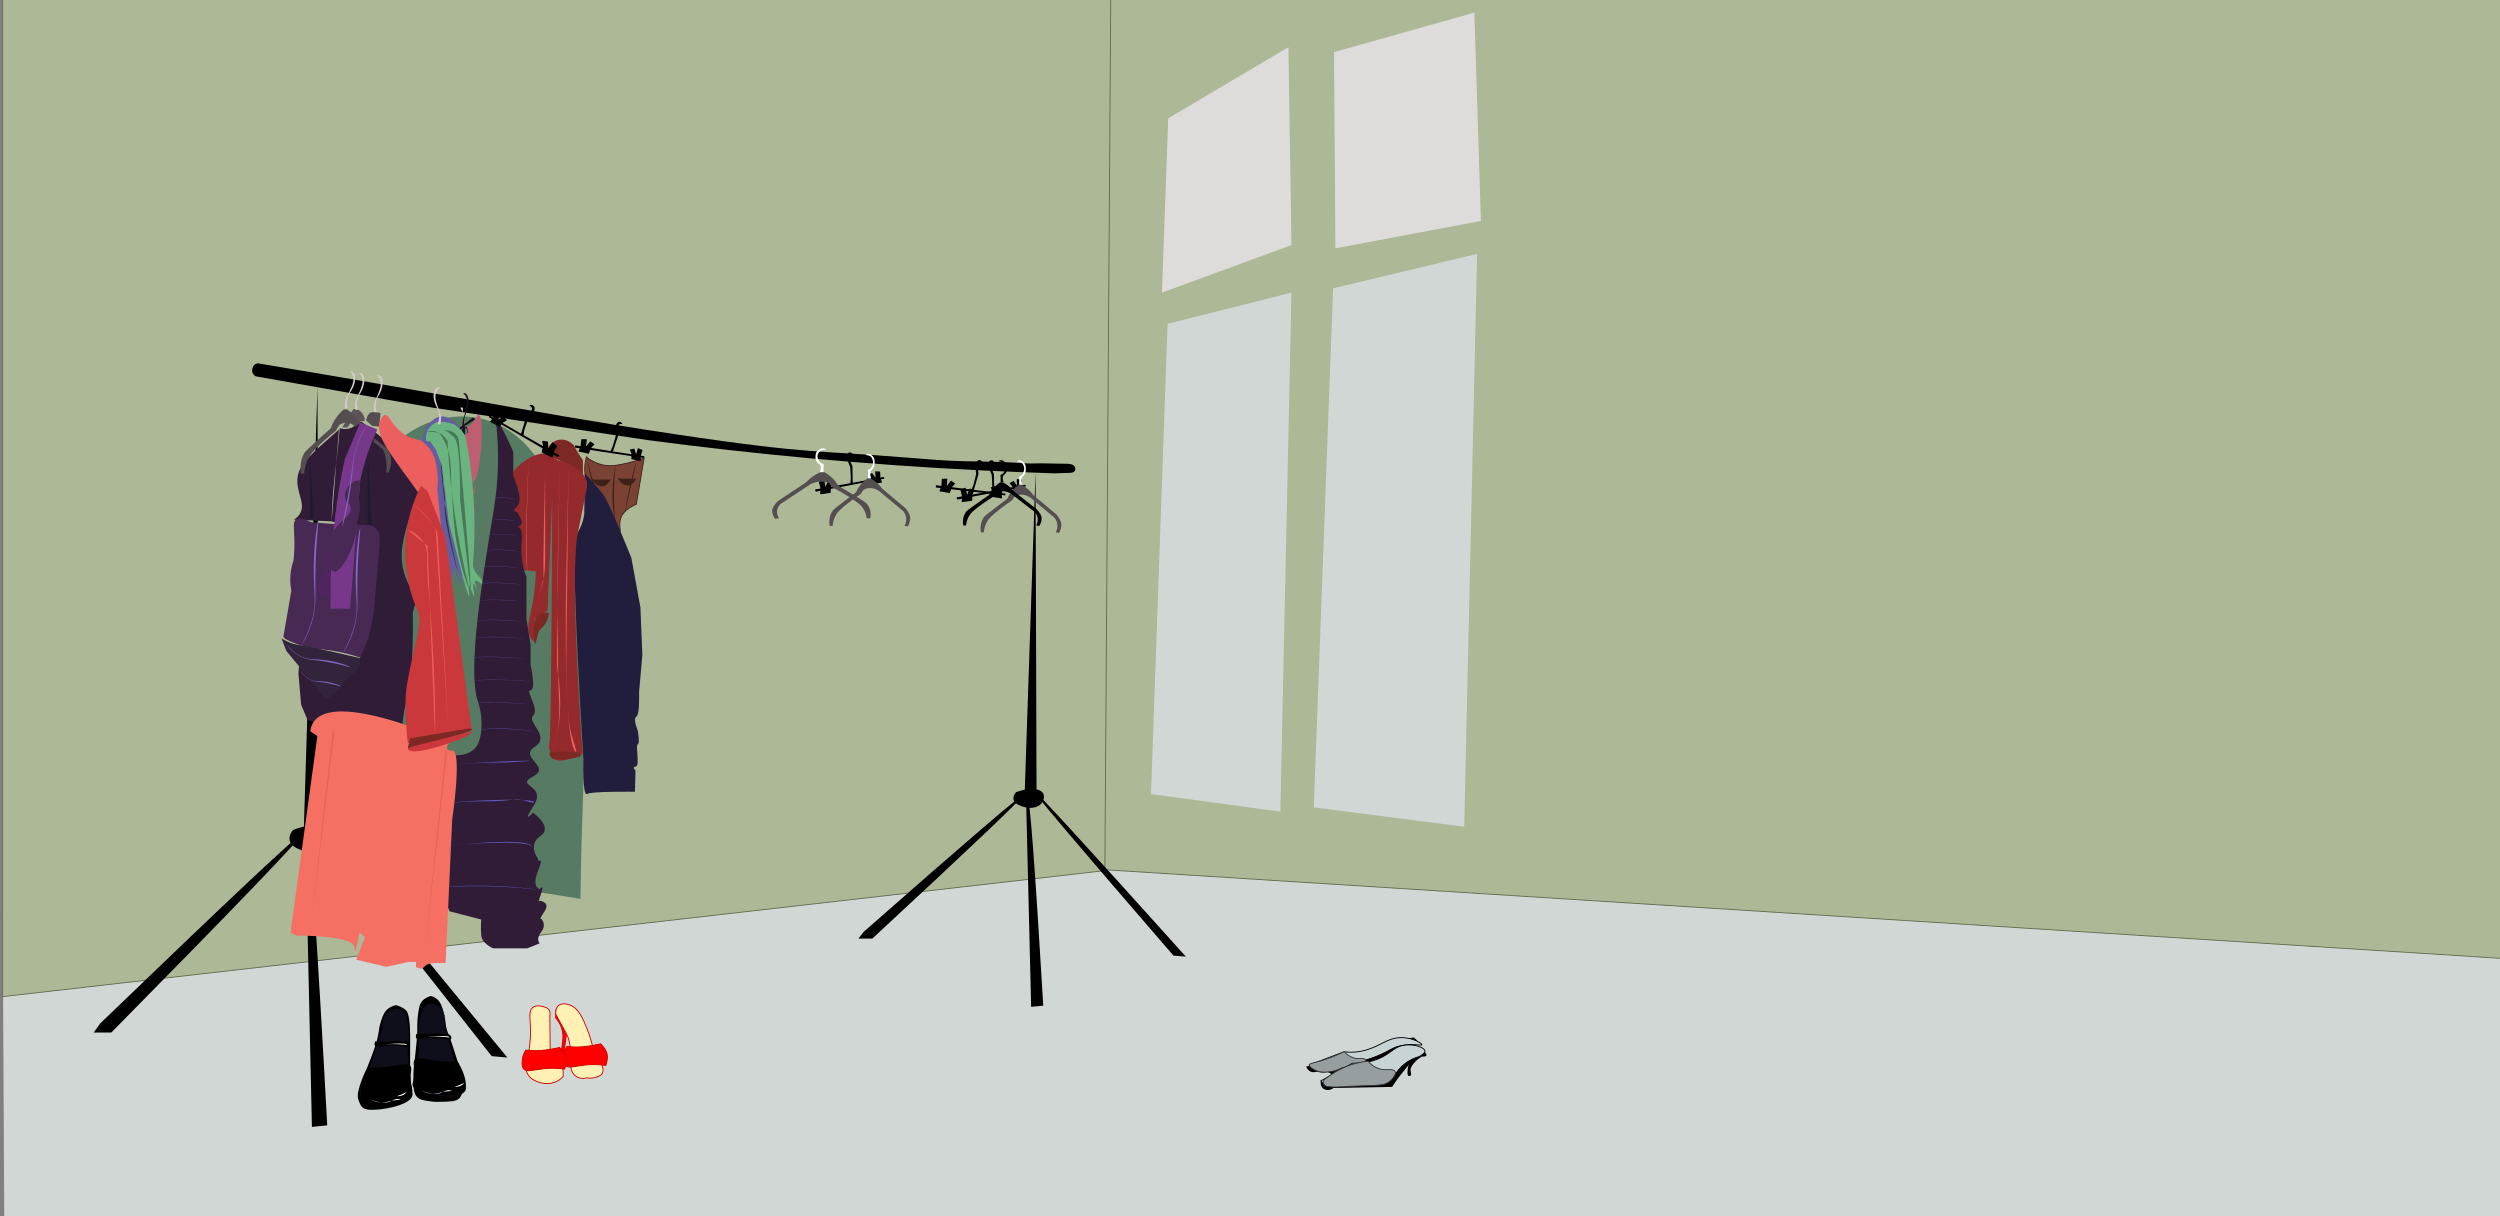 <?xml version="1.0" encoding="UTF-8"?>
<svg xmlns="http://www.w3.org/2000/svg" viewBox="0 0 2783.2 1353.99"><rect x="0" y="0" width="2783.2" height="1353.99" fill="#808080" stroke="none"/>
  <defs>
    <style>
      .cls-1 {
        fill: #77388c;
      }

      .cls-1, .cls-2, .cls-3, .cls-4, .cls-5, .cls-6, .cls-7, .cls-8, .cls-9, .cls-10, .cls-11, .cls-12, .cls-13, .cls-14, .cls-15, .cls-16, .cls-17, .cls-18, .cls-19, .cls-20, .cls-21, .cls-22, .cls-23, .cls-24, .cls-25, .cls-26, .cls-27, .cls-28, .cls-29, .cls-30, .cls-31, .cls-32 {
        stroke-width: 0px;
      }

      .cls-2 {
        fill: #952a2d;
      }

      .cls-3 {
        fill: #6158b7;
      }

      .cls-4 {
        fill: #be5e71;
      }

      .cls-5 {
        fill: #3d2119;
      }

      .cls-33 {
        fill: #7a4233;
        stroke: #3d211a;
      }

      .cls-33, .cls-34, .cls-35, .cls-36, .cls-37, .cls-38 {
        stroke-miterlimit: 10;
      }

      .cls-6 {
        fill: #8666c7;
      }

      .cls-7 {
        fill: #312f50;
      }

      .cls-8 {
        fill: #6ab480;
      }

      .cls-9 {
        fill: #577a62;
      }

      .cls-10 {
        fill: #5d5359;
      }

      .cls-34 {
        fill: red;
      }

      .cls-34, .cls-36 {
        stroke: #d00000;
      }

      .cls-11 {
        fill: #482953;
      }

      .cls-12 {
        fill: #ed5f5c;
      }

      .cls-14 {
        fill: #201d3d;
      }

      .cls-15 {
        fill: #0f0f1c;
      }

      .cls-16 {
        fill: #4f255d;
      }

      .cls-17 {
        fill: #5a514c;
      }

      .cls-35 {
        fill: #acb896;
        stroke: #616b4d;
      }

      .cls-18 {
        fill: #554e50;
      }

      .cls-19 {
        fill: #18121e;
      }

      .cls-20 {
        fill: #211932;
      }

      .cls-21 {
        fill: #477856;
      }

      .cls-22 {
        fill: #fff;
      }

      .cls-23 {
        fill: #dedcdb;
      }

      .cls-24 {
        fill: #625ea0;
      }

      .cls-25 {
        fill: #32253b;
      }

      .cls-36 {
        fill: #fff1b4;
      }

      .cls-37 {
        fill: #969ea1;
        stroke: #333;
      }

      .cls-26 {
        fill: #7d2823;
      }

      .cls-27 {
        fill: #301c37;
      }

      .cls-28 {
        fill: #ca383c;
      }

      .cls-38 {
        fill: #c8d3d6;
        stroke: #000;
      }

      .cls-29 {
        fill: #171016;
      }

      .cls-30 {
        fill: #d5c9c9;
      }

      .cls-31 {
        fill: #d1d7d5;
      }

      .cls-32 {
        fill: #f57063;
      }
    </style>
  </defs>
  <g id="fænster">
    <path class="cls-17" d="m1275.86,325.66c67.73-15.59,135.46-31.18,203.19-46.77-7.12,248.1-14.24,496.2-21.36,744.3l-208.59-55.02c8.92-214.17,17.84-428.34,26.76-642.51Z"/>
    <path class="cls-17" d="m1275.36,70.21c-1.83,82.98-3.66,165.97-5.49,248.95,71.05-19.53,142.1-39.05,213.15-58.58l4.42-289.22-212.08,98.85Z"/>
    <path class="cls-31" d="m2.93,1010.85c.92,175.25,1.83,350.49,2.75,525.74l2779.33-2.97c6.31-183.98,12.62-367.95,18.93-551.93-370.84-20.82-741.67-41.65-1112.51-62.47-562.83,30.54-1125.67,61.08-1688.5,91.63Z"/>
    <path class="cls-35" d="m1147.24-188.99c552.23-80.29,1104.46-160.58,1656.7-240.87v1498.03c-530.6-33.68-1061.2-67.36-1591.81-101.04"/>
    <path class="cls-23" d="m1300.57,131.72c44.6-26.4,89.2-52.8,133.8-79.2,1.13,73.44,2.26,146.89,3.38,220.33l-144.2,52.91,7.01-194.03Z"/>
    <path class="cls-31" d="m1299.86,360.53l137.9-34.78c-4.13,192.61-8.25,385.23-12.38,577.84-48-6.51-96-13.02-144-19.53,6.16-174.51,12.32-349.02,18.48-523.54Z"/>
    <path class="cls-35" d="m2.93-246.53c411.65,16.86,823.3,33.73,1234.95,50.59-2.62,388.39-5.24,776.79-7.86,1165.18L2.93,1109.53V-246.53Z"/>
    <path class="cls-31" d="m1484.11,321.01l160.34-38.39c-4.8,212.59-9.6,425.18-14.39,637.77l-167.44-21.55c7.16-192.61,14.33-385.22,21.49-577.83Z"/>
    <path class="cls-23" d="m1485.16,58.01c52.07-14.64,104.14-29.29,156.2-43.93,2.44,77.29,4.88,154.58,7.32,231.86-54,10.17-108,20.34-162,30.51-.51-72.81-1.02-145.63-1.52-218.44Z"/>
  </g>
  <g id="bakgrundstØj">
    <path class="cls-9" d="m416.11,523.81c25.58-44.92,74.71-67.91,119.32-57.8,47.16,10.69,68.53,53.7,71.39,59.69,16.94,32.57,38.64,83.38,46.68,148.27,4.87,39.33,2.63,67,0,114.41-2.73,49.16-6,121.43-7.32,212.34-13.12-2.14-26.24-4.27-39.36-6.41-57.21-6.1-114.41-12.2-171.62-18.31l-19.09-452.2Z"/>
  </g>
  <g id="bild">
    <path class="cls-24" d="m490.28,508.72c-3.39-10.53-2.91-13.35-1.78-13.91,1.98-.98,6.58,4.69,10.35,3.15,1.33-.54,1.03-1.36,2.88-2.23,2.23-1.05,3.34-.18,6.64-1.1.78-.22,1.71-.62,3.56-1.43,2.34-1.02,3.52-1.54,4.4-2.35.35-.32,1.52-1.46,2.18-3.31.11-.31.56-1.63.44-3.12-.2-2.69-2.12-4.66-3.3-5.76-10.75-10.09-16.87-15.85-24.55-15.02-10.62,1.14-17.72,14.16-18.49,13.59-.32-.23,1.01-2.32,2.48-4.42-2.15,6.57-4.3,13.14-6.45,19.7-1.28,2.76-2.56,5.52-3.84,8.27,6.88,12.34,13.77,24.68,20.65,37.02.25,9.26.98,19.64,2.49,30.9,2.77,20.68,8.05,29.28,11.16,49.59,1.84,12.05,2.23,22.45,2.16,30.34l5.17-17.61c1.08,4.38,2.03,9.14,2.77,14.26.34,2.4.62,4.73.83,6.99l.48-19.98,2.81,19.71,1.32-21.64,10.78,12.29-15.81-40.5-19.33-93.45Z"/>
    <path class="cls-7" d="m475.18,482.04c0-.31,4.36-1.12,8.3,1.44,3.06,1.99,5.04,5.47,6.32,8.53.55,21.95,2.43,52.51,8.36,88.67,5.4,32.9,11.43,53.83,11.02,53.93-.66.16-14.76-54.52-14.23-70.4.06-1.9,1.68-11.18-1.68-24.61,0,0,0,0,0,0-.97-21.47-.16-32.37-4.94-45.64-1.75-4.85-3.67-8.43-4.86-10.48-6.64-.86-8.3-1.25-8.3-1.44Z"/>
    <path class="cls-29" d="m516.51,474.7c4.24-2.63,8.47-5.25,12.71-7.88-.95-.68-1.9-1.36-2.85-2.03-6.1,4.81-12.2,9.63-18.31,14.44.61.81,1.22,1.63,1.83,2.44"/>
    <path class="cls-19" d="m514.07,478.62v8.14l3.51-2.64v-7.93l2.69,1.63c.2,1.95.41,3.9.61,5.86.91.48,1.38.38,1.63.25,1.01-.53.98-3.03,0-6.31-.51-.47-1.03-.95-1.54-1.42l-4.46-1.47"/>
    <path class="cls-4" d="m510.1,495.8l.84-8.54,10.51-5.54c-.52-2.18-1.03-4.37-1.55-6.55,1.92-1.15,3.84-2.31,5.76-3.46,2.17-3.22,4.34-6.44,6.51-9.67.1-.04.28-.11.51-.1,1.44.06,2.41,3.05,2.75,4.07,2.67,8.21-.32,58.72-6.1,66.71-.21.29-2.62,3.56-1.63,5.05.27.41.67.61.61.7-.13.23-2.95-.45-3.72-2.44-.26-.67-.21-1.31-.15-1.69l-2.99,1.72c-1.99,1.46-3.97,2.92-5.96,4.38-.54,1.63-1.08,3.25-1.63,4.88.28,6.13.55,12.27.83,18.4.27,2.14.53,4.28.8,6.41.89-.67,1.77-1.35,2.66-2.02,1.9-4.8,3.79-9.61,5.69-14.41,1.42-1.76,2.84-3.52,4.26-5.29l.41-3.81,1.63-6.85c-5.15,13.05-10.31,26.11-15.46,39.16"/>
    <path class="cls-26" d="m617.44,509.76c-1.06-.46-2.99-1.49-4.52-3.58-2.86-3.89-2.08-8.32-1.92-9.15,1.12-1.62,4.18-5.55,9.55-7.06,7-1.98,14.01,1.25,17.69,5.23,1.64,1.77.89,1.83,5.19,8.85,4.28,7,4.72,6.45,5.49,8.85,0,0,.02,14.08.02,14.08h0c-.21.5-.58,1.14-1.24,1.48-2.74,1.41-7.78-3.52-10.68-6.1-4.08-3.63-10.29-8.29-19.58-12.59"/>
    <path class="cls-13" d="m408.58,1188.98s-13.02,25.83-9.76,34.78c3.25,8.95,4.07,13.63,24.81,11.19,20.75-2.44,37.02-9.36,35.59-17.69-1.42-8.34-2.63-20.14-2.63-20.14v-35.38c.19-6.78.03-12.44-.18-16.55-.75-14.62-2.55-19.11-5.32-21.28-2.34-1.84-5.49-3.25-5.49-3.25-1.85-.83-3.48-1.33-4.68-1.63-2.18.4-5.44,1.31-8.54,3.66-3.92,2.97-6.01,7.04-8.14,13.73-3.06,9.61-1.73,10.55-4.27,20.44-3.09,12.03-8.81,25.26-11.05,31.22,0,0-.34.91-.34.91h0Z"/>
    <path class="cls-15" d="m454.95,1156.84c.18-3.88.1-7.04,0-9.15-.66-14.07-3.97-18.93-4.85-20.15-1.93-2.68-3.48-3.49-3.86-3.69-5.13-2.57-11.17.96-12.03,1.47-5.64,3.3-7.34,9.09-7.73,10.58-.27,3.25-.54,6.51-.81,9.76-.96,2.85-3.77,11.19-4.73,14.04-4.26,12.68-8.52,25.35-12.76,38.03-7.39,7.26-10.88,20.82-3.66,25.02,8.75,5.08,30.1,1.22,30.1,1.22,0,0,11.84.12,17.46-8.04,2.37-3.44,2.71-7,2.88-9.45.94-13.09-.09-26.58-1.22-36.41"/>
    <path class="cls-13" d="m417.63,1159.39c9.15.99,15.69.5,20.14-.2,1.25-.2,5.11-.06,12.81.2,1.26.04,3.45.15,4.84,1.72.92,1.04,1.6,2.85.86,3.98-.8,1.22-3.21,1.61-5.49.2-5.76-1.07-10.42-1.26-13.63-1.22-7.48.08-10.37.41-10.37.41-5.16.58-7.87,1.46-9.15,0-1.07-1.21-.59-3.39,0-5.08Z"/>
    <path class="cls-22" d="m420.89,1163.46s27.66-3.27,31.53-.82-6.71-2.23-31.53.82Z"/>
    <path class="cls-13" d="m410.41,1188.37c5.49.13,13.7.04,23.59-1.21,13.54-1.7,19.5-4.22,22.59-.82,3.3,3.63-1.37,8.86,1.33,22.06.8,3.91,1.54,5.07.9,7.03-1.85,5.65-11.75,7.54-20.53,8.21-4.24.94-31.27,6.7-36.11-2.77-.55-1.08-.67-2.08-.73-3.36-.45-10.93,4.79-22.01,8.96-29.13Z"/>
    <path class="cls-22" d="m414.29,1225.09c7.55,2.8,12.79,2.55,16.26,1.72,1.73-.41,4.98-1.44,9.98-2.09,2.37-.31,4.34-.43,5.66-.48-.05-.03-.13-.07-.23-.13-4.04-2.07-9.41,1.1-10.94,1.88-3.44,1.76-9.46,2.7-20.73-1.14"/>
    <path class="cls-22" d="m452.47,1215.75c-8,4.47-14.3,5.08-8,4.47s8-4.47,8-4.47Z"/>
    <path class="cls-13" d="m509.67,1182.27s7.86,21.91,5.86,31.27c-1.42,6.61-3.96,8.98-4.62,9.56-3.45,3.03-8.66,3.23-18.94,3.51-4.59.12-7.8.2-12.2-.41-7.57-1.04-11.83-1.62-15.05-4.47-4.59-4.08-4.39-10.84-4.47-24.2-.04-7.18.75-11.56,1.83-21.15.74-6.61,1.61-15.01,2.44-24.81-.06-2.29-.11-5.59,0-9.56.12-4.39.21-7.94.81-12.41,1.01-7.49,1.71-12.18,5.38-15.91,1.68-1.7,3.47-2.69,4.71-3.25,1.59-.83,2.99-1.33,4.01-1.63,1.87.4,4.66,1.31,7.32,3.66,3.36,2.97,5.15,7.04,6.97,13.73.76,2.79,1.21,4.84,1.51,6.6.68,3.97.78,5.97,1.11,8.33.71,5.05,2.22,8.52,3.56,11.87,3.81,9.56,6.5,19.53,9.76,29.29Z"/>
    <path class="cls-15" d="m466.1,1150.26c.05-2.12.13-5.18.55-9.14,0,0,1.09-13.76,5.89-19.84,2.02-2.56,3.56-3.28,3.95-3.45,5.1-2.27,10.71,1.61,11.51,2.17,5.23,3.62,6.53,9.5,6.81,11.01.07,3.26.13,6.53.2,9.79.75,2.9,2.96,11.39,3.71,14.29,3.35,12.9,6.68,25.8,10.01,38.7,6.68,7.67,9.23,21.41,2.02,25.18-8.74,4.57-29.08-.53-29.08-.53,0,0-11.41-.57-16.34-9.05-1.09-1.88-1.85-4.09-2.21-9.6-1.11-16.79,4.2-21.38,3.37-36.27-.14-2.46-.53-6.78-.38-13.27Z"/>
    <path class="cls-13" d="m509.51,1181.8c-5.67.13-14.15.04-24.37-1.21-13.99-1.7-20.15-4.22-23.34-.82-3.41,3.63,1.42,8.86-1.37,22.06-.83,3.91-1.59,5.07-.93,7.03,1.91,5.65,12.14,7.54,21.21,8.21,4.38.94,32.31,6.7,37.31-2.77.57-1.08.7-2.08.75-3.36.47-10.93-4.95-22.01-9.26-29.13Z"/>
    <path class="cls-22" d="m471.08,1215.37c7.55,2.8,12.79,2.55,16.26,1.72,1.73-.41,4.98-1.44,9.98-2.09,2.37-.31,4.34-.43,5.66-.48-.05-.03-.13-.07-.23-.13-4.04-2.07-9.41,1.1-10.94,1.88-3.44,1.76-9.46,2.7-20.73-1.14"/>
    <path class="cls-22" d="m516.68,1205.44c-8,4.47-14.3,5.08-8,4.47s8-4.47,8-4.47Z"/>
    <path class="cls-13" d="m463.59,1150.95c9.15.99,15.69.5,20.14-.2,1.25-.2,5.11-.06,12.81.2,1.26.04,3.45.15,4.84,1.72.92,1.04,1.6,2.85.86,3.98-.8,1.22-3.21,1.61-5.49.2-5.76-1.07-10.42-1.26-13.63-1.22-7.48.08-10.37.41-10.37.41-5.16.58-7.87,1.46-9.15,0-1.07-1.21-.59-3.39,0-5.08Z"/>
    <path class="cls-13" d="m1454.03,1187.43c.77,1.73,2.22,4.22,4.88,5.49,4.36,2.08,8.15-.95,14.03-.61,2.9.17,7.15,1.2,12.2,5.54h49.95s14.64-9.42,14.64-14.17,12.71-21.37,24.05-20.68c11.34.68,0-8.27,0-8.27-39.92,10.9-79.85,21.8-119.77,32.7Z"/>
    <path class="cls-22" d="m468.16,1155.06s27.66-3.27,31.53-.82-6.71-2.23-31.53.82Z"/>
    <path class="cls-38" d="m1457.69,1185.6c12.81-4.88,25.63-9.76,38.44-14.64,8.78,1.04,15.49.13,19.73-.77,21.35-4.52,27.71-15.33,44.95-15.04,12.55.21,22.54,6.52,22.21,8-.33,1.49-10.99-2.17-25.19,1.37-8,1.99-9.86,4.6-20.81,9.49-5.81,2.59-14.41,5.93-25.64,8.5-5.74,2.4-19.72,7.98-32.94,10.42-3.39.62-7.6,1.2-12.2-.61-4.35-1.71-7.1-4.78-8.54-6.71Z"/>
    <path class="cls-13" d="m1470.51,1203.29c-.08.35-1.09,4.92,1.83,7.93,2.83,2.92,8.18,3.2,12.2,0,21.76-.41,43.53-.81,65.29-1.22,3.47-5.49,6.7-9.84,9.15-12.95,9.82-12.44,15.95-20.21,24.05-20.68,1.73-.1,4.29.08,4.9-1.21,1.1-2.32-4.9-7.06-4.9-7.06-37.51,11.73-75.02,23.46-112.53,35.19Z"/>
    <path class="cls-37" d="m1496.62,1170.71s6.1,8.46,16.72,7.61c10.62-.85,6.04,5.65,6.04,5.65-.42.71-1,1.61-1.78,2.54,0,0-1.36,1.63-2.96,2.8-2.92,2.15-9.1-.82-14.85-1.28-7.52-.61-7.47,3.63-19.77,5.2-7.58.97-11.61-.13-13.79-.93-3.95-1.45-9-4.55-8.54-6.71.2-.95,1.42-1.51,2.44-1.83,6.66-1.55,14.07-3.7,21.97-6.71,5.29-2.02,10.13-4.18,14.52-6.34Z"/>
    <path class="cls-38" d="m1579.73,1176.37c3.23-1.67,6.81-4.01,6.56-6.35-.45-4.13-12.34-8.02-23.03-6.4-10.3,1.57-13.53,7.34-23.8,12.81-6.85,3.65-17.6,7.58-33.65,7.19-11.77,6.55-23.53,13.11-35.3,19.66,1.78,2.15,3.55,4.3,5.33,6.45,11.14-.45,20.87-1.02,28.84-1.57,17.78-1.21,14.17-1.43,19.51-1.52,13.08-.22,17.26,1.36,21.98-2.15,4.39-3.25,8.5-10.32,8.54-10.37,1.91-2.77,4.85-6.37,9.15-9.76,6.04-4.76,12.05-6.95,15.86-8Z"/>
    <path class="cls-37" d="m1522.98,1181.33s7.85,10.54,21.51,9.48c13.67-1.06,7.77,7.04,7.77,7.04-1.08,1.78-2.99,4.44-6.1,6.66-5.37,3.83-10.62,3.7-28.07,4.27-9.09.3-13.64.45-16.47.61-10.47.59-15.37,1.27-23.19.35-.07,0-.23-.02-.44-.05-.18-.03-3.37-.6-4.44-3.35-.63-1.62-.19-3.12,0-3.66,4.65-3.98,11.05-8.64,19.3-12.66,11.82-5.76,22.67-7.87,30.13-8.69Z"/>
    <path class="cls-13" d="m1567.81,1186.61c.63-1.43,2.26-4.61,5.82-7.12,3.91-2.76,7.86-3.08,9.41-3.12-3.68,1.84-6.07,4.1-7.43,5.6-2.68,2.95-5.49,6.04-5.27,9.91.13,2.3,1.29,4.14.24,5.31-.58.65-1.72.95-2.44.61-.93-.44-2.03-2.35-.33-11.19Z"/>
  </g>
  <g id="lillekjol">
    <path class="cls-33" d="m652.88,508.91c9.86,7.46,18.67,9.07,23.49,9.47,5.56.46,9.93-.37,17.39-1.83,9.59-1.88,17.48-4.43,23.29-6.61l-8.64,51.46c-7.36,3.08-14.78,7.86-17.39,15.56-2.48,7.34.47,14.18-.92,14.64-1.84.61-5.79-11.89-14.64-25.63-11.11-17.24-18.58-18.77-22.58-31.12-3.11-9.59-1.91-18.87,0-25.94Z"/>
    <path class="cls-5" d="m687.77,531.6c2.34,6.27,7.79,9.74,12.75,8.64,5.12-1.13,7.5-6.65,7.78-7.32h-17.8l-2.73-1.32Z"/>
    <path class="cls-5" d="m658.98,532.6c2.34,6.29,7.79,9.77,12.75,8.66,5.12-1.14,7.5-6.67,7.78-7.34h-17.8l-2.73-1.32Z"/>
    <path class="cls-5" d="m708.22,514.54c.28.07-2.08,11.45-13.04,58.62.98-6.44,2.29-14.12,4.07-22.74,3.81-18.54,8.62-35.96,8.97-35.87Z"/>
    <path class="cls-5" d="m654.43,510.51s.74,30.81,15.64,42.64-8.27,8.44-15.64-42.64Z"/>
    <path class="cls-5" d="m685.39,518.12c-1.76,8.25-3.23,18.33-3.47,29.86-.3,14.43,1.42,26.82,3.47,36.44-1.16-10.4-1.91-22.07-1.84-34.81.06-11.44.78-21.98,1.84-31.49Z"/>
  </g>
  <g id="skor_1" data-name="skor 1">
    <path class="cls-34" d="m618.66,1133.12c5.63,6.85,7.27,12.82,7.78,16.68.11.84.17,1.55.2,2.03,0,0,.4,5.19-1.42,16.77h0c-.05,1.43.99,2.35,1.73,2.28.68-.07,1.44-1.02,1.32-2.28.72-5.25,1.44-10.5,2.16-15.75-3.87-9.12-7.75-18.24-11.62-27.37l-.15,7.64Z"/>
    <path class="cls-36" d="m607.81,1121.62c-4.64-1.64-11.01-3.11-14.73,0-4.31,3.6-3.19,11.12-2.71,18.31.62,9.15.42,22.2-3.39,38.75-.48,1.22-3.94,10.57,1.22,18.31,2.95,4.42,7.23,6.1,10.37,7.32,3.53,1.38,12.3,3.97,21.05-.31,3.51-1.71,5.89-3.98,7.29-5.53.22-3.19.18-7.51-.88-12.47-1.33-6.27-3.75-11.05-5.63-14.14l-7.89-2.8c-.12-12.76-.24-25.52-.37-38.28.17-.52.84-2.85-.35-5.39-1.21-2.59-3.49-3.56-3.99-3.76Z"/>
    <path class="cls-36" d="m618.71,1128.85s-.74-6.28,3.19-9.45c4.29-3.46,10.74-1.19,12.37-.61,10.04,3.62,14.59,14.92,19.58,27.29,2.92,7.25,4.76,13.82,5.95,19.18,3.34,6.77,6.67,13.54,10.01,20.3.31.54,2.88,5.17.77,9.19-1.51,2.88-4.58,3.8-7.53,4.68-4.14,1.23-7.78.9-9.96.51-.76.24-6.03,1.85-11.19-1.33-4.83-2.97-5.93-7.91-6.1-8.75-.2-4.88-.41-9.76-.61-14.64.28-12.85-2.44-20.63-5.08-25.42-1.03-1.86-3.95-6.73-8.14-14.64-1.4-2.65-2.52-4.85-3.25-6.31Z"/>
    <path class="cls-34" d="m631.23,1164.92c7.32.93,13.3.76,17.55.4,9.1-.77,19.93-3.25,19.93-3.25,0,0,6.21,5.58,7.32,12.2.92,5.48-1.63,11.8-1.63,11.8-9.53-1.26-17.28-.96-22.78-.41-11.95,1.21-19.13,4.26-22.7.38-2.46-2.67-1.97-7.29-1.63-10.53.53-5.05,2.66-8.72,3.93-10.59Z"/>
    <path class="cls-34" d="m585.43,1169c7.32.93,13.3.76,17.55.4,9.1-.77,19.93-3.25,19.93-3.25h0s6.21,5.58,7.32,12.2c.92,5.48-1.63,11.8-1.63,11.8h0c-9.53-1.26-17.28-.96-22.78-.41-11.95,1.21-19.13,4.26-22.7.38-2.46-2.67-1.97-7.29-1.63-10.53.53-5.05,2.66-8.72,3.93-10.59Z"/>
  </g>
  <g id="lilakappa">
    <path class="cls-14" d="m651.05,526.97s.5.53,1.36,1.45c3.63,3.91,13.65,14.83,19.08,21.99,6.71,8.85,31.42,70.78,31.42,70.78l10.07,55.28,2.14,52.72-3.66,41.49s.92,24.71-3.05,27.15c-3.97,2.44,1.53,15.31,1.53,15.31,0,0,2.75,14.89,0,15.5s2.75,24.1-2.14,24.71-.31,4.27-.31,4.27l-.61,23.8s-48.2-.61-53.39,2.44-3.97-38.55-3.97-38.55c-11.22-185.57-11.38-244.22-7.63-250.06,0,0,6.66-10.34,8.09-20.16,0-.03.11-.8.28-1.84.08-.54.16-.99.21-1.33l.58-44.96Z"/>
  </g>
  <g id="Lag_16" data-name="Lag 16">
    <polygon class="cls-13" points="1152.86 524.71 1140.52 890.08 1153.96 883.73 1152.86 524.71"/>
    <path class="cls-13" d="m1131.29,881.86c15.11-5.64,27.25-4.05,30.21,1.67,1.8,3.46.07,8.06-1.69,10.42-4.53,6.08-15.54,7.6-26.54,1.83-4.2-2.2-4.75-4.94-4.88-5.49-1.02-4.18,2.41-7.91,2.9-8.42Z"/>
    <path class="cls-13" d="m961.53,1037.39c116.81-102.78,175.9-153.42,177.24-151.93,1.34,1.48-54.54,54.63-167.62,159.44h-15.54l5.92-7.5Z"/>
    <path class="cls-13" d="m1142.51,896.77c.25-7.09.66-10.65,1.21-10.67,2.6-.11,8.51,77.73,17.74,233.5-4.5.42-9.01.85-13.51,1.27-1.81-74.7-3.63-149.4-5.44-224.09Z"/>
    <path class="cls-13" d="m1149.72,879c1.22-1.07,58.04,60.92,170.47,185.98-4.6-.37-9.2-.73-13.81-1.1-105.63-122.2-157.86-183.83-156.66-184.89Z"/>
    <polygon class="cls-13" points="353.44 430.17 337.85 935.45 354.83 926.67 353.44 430.17"/>
    <path class="cls-13" d="m326.2,924.07c19.08-7.79,34.42-5.6,38.16,2.3,2.27,4.79.09,11.14-2.13,14.4-5.72,8.41-19.63,10.51-33.53,2.53-5.31-3.05-6-6.83-6.17-7.59-1.29-5.78,3.05-10.94,3.66-11.64Z"/>
    <path class="cls-13" d="m111.76,1139.16c147.55-142.13,222.18-212.17,223.88-210.11,1.69,2.05-68.89,75.55-211.73,220.48h-19.63l7.47-10.38Z"/>
    <path class="cls-13" d="m340.37,944.7c.32-9.8.83-14.72,1.53-14.76,3.28-.15,10.75,107.49,22.41,322.9-5.69.58-11.37,1.17-17.06,1.75-2.29-103.3-4.58-206.6-6.88-309.9Z"/>
    <path class="cls-13" d="m349.48,920.12c1.54-1.48,73.31,84.24,215.33,257.2-5.81-.51-11.63-1.01-17.44-1.52-133.42-168.99-199.39-254.22-197.89-255.68Z"/>
  </g>
  <g id="jacka">
    <path class="cls-2" d="m612.92,506.18c3.44,1.47,5.81,3.87,7.32,5.8,25.98,7.11,31.22,18.26,32.64,22.88,1.81,5.9.12,10.06-6.51,43.02-1,4.98-1.91,9.98-2.95,14.95-9.85,47.3,5.19,246.2,5.19,246.2h0s-21.97,11.59-31.12,6.41c-9.15-5.19-4.58-8.54-4.58-8.54,0,0-3.2-3.66-1.14-10.98,2.06-7.32,2.97-271.83,2.97-271.83l-5.06,125.43-14.16,9.72v25.32s-11.9-3.36-5.49-29.29c6.41-25.93,6.41-49.12,6.41-49.12-6.81-.71-13.63-1.42-20.44-2.14-17.76-52.92-18.39-99.47,2.14-116.24,4.17-3.4,21.27-17.38,34.78-11.59Z"/>
    <path class="cls-26" d="m611,682.21c-.25,2.96-1.02,7.26-3.57,11.59-3.38,5.73-6.12,5.15-7.93,10.07-1.4,3.81-2.65,12.06-3.66,12.81,0,0-.03.02-.05.02-.76.03-2.85-9.71-1.69-18.64.37-2.83,1.26-7.06,3.7-12.02,1.2-1.08,3.95-3.26,8.06-3.91,2.08-.33,3.87-.16,5.15.07Z"/>
    <path class="cls-26" d="m612.31,837.5c-.14.64-.38,2.2.31,3.97.92,2.35,2.85,3.41,3.36,3.66,12.24.66,19.87-.5,24.27-1.52,1.72-.4,7.17-1.67,7.15-3.27,0-.52-.58-.93-1.25-1.39-2.32-1.6-4.84-1.74-5.16-1.75-12.74-.53-19.11-.8-28.68.31Z"/>
    <path class="cls-12" d="m632.84,519.43s-.91,60.91-1.92,95.46c0,0-6.05,207.69,10.07,222.31.06.06.21.19.32.15,1.03-.39-3.62-14.75-4.7-18.25-1.81-5.85-4.48-16.41-5.69-56.14-.75-24.39-.42-42.65-.41-43.53.86-48.06,2.25-197.77,2.33-199.99,0,0,0-.01,0-.01Z"/>
    <path class="cls-12" d="m607.34,506.85c-.05,2.82-.14,7.35-.31,12.99,0,0-.1,3.47-.22,6.85h0c0,2.09.21,52.65.1,90.82-.04,12.44-.09,18.44-1.88,26.89-1.66,7.84-3.3,10.66-5.83,22.28-2.41,11.07-3.29,19.36-3.28,19.37.02,0,.9-9.32,3.86-21.76,3.43-14.39,4.93-13.15,5.24-19.89.15-3.22-.03-6.3-.03-22.59,0,0,0-.03,0-.03.03-10.87.61-42.78,2.33-114.94Z"/>
    <path class="cls-12" d="m623.44,514.54s-1.09,35.21-1.92,95.46c-1.19,86.8-1.79,130.2-1.18,134.24,1.56,10.37,7.09,43.41-.81,75.66-1,4.1-4.46,17.31-4.45,17.31,0,0,2.77-9.62,4.45-17.31,4.61-20.99,2.9-35.24,1.99-61.84-.49-14.5-.04-29.02-.41-43.53-1.82-72.51,2.32-200,2.33-200Z"/>
    <path class="cls-12" d="m588.58,508.16c-.05,2.04-.14,5.32-.31,9.4,0,0-.1,2.51-.22,4.95,0,0-4.61,95.89-1,113.06,0,0,.01.06.02.06,0,0,0,0,0,0,.08-.15-.28-5.55-.36-6.86-.14-2.2-.35-6.17-.44-21.1-.06-9.03-.03-15.83-.03-16.34v-.02c.03-7.87.61-30.95,2.33-83.15Z"/>
  </g>
  <g id="grön_halsduk" data-name="grön halsduk">
    <path class="cls-8" d="m486.42,469.84c-1.38.55-7.75,3.28-10.76,10.34-1.92,4.49-1.55,8.57-1.26,10.44,1.63.41,3.25.81,4.88,1.22l5.99,8.71,6.41,17.38,8.07,64.22c5.32,20.71,10.64,41.42,15.96,62.12,4.07,14.56,5.97,19.95,6.54,19.82.84-.19-1.51-12.49-.39-12.75,1.16-.27,4.9,12.71,5.87,12.46.97-.25-2.06-13.32-.73-13.71,1.22-.36,5.5,10.19,5.74,10.09.26-.11-5.7-12.03-3.55-13.6,2.15-1.57,11.32,8.1,12.08,7.34.61-.61-4.21-7.88-9.21-13.52-1.15-1.3-3.81-4.2-5.09-8.76-.28-.98-.43-1.81-.51-2.36,3.18-38.24,2.53-80.63-5.07-125.86-1-5.94-2.09-11.78-3.27-17.51-.8-1.74-1.97-3.82-3.67-5.94-3.31-4.13-7.09-6.48-9.57-7.75-2.22-.78-4.94-1.53-8.09-2.02-4.04-.62-7.58-.6-10.37-.38Z"/>
    <path class="cls-21" d="m494.85,479.17c.11-.44,6.61-.78,11.48,3.37,2.64,2.25,3.8,4.98,4.31,6.5,11.48,131.5,14.01,166.41,13.44,166.46-.54.05-4.06-30.89-7.13-57.73-3.07-26.84-4.61-40.26-4.65-42.22-.39-17.5.61-63.82-7.61-69.56-2.83-1.98-4.81-4.33-4.81-4.33-2.93-1.9-5.08-2.23-5.02-2.49Z"/>
    <path class="cls-21" d="m475.66,480.18c.02-.35,6.82-1.37,12.9,1.46,4.73,2.2,7.74,6.12,9.67,9.58,1.27,24.54,4.11,59.35,11.09,100.85,6.42,38.18,12.89,61.54,12.27,61.68-.86.2-14.2-35.79-16.92-80.38-1.35-22.14-2.08-28-2.08-28-1.04-24.44.46-36.88-6.69-51.89-2.61-5.49-5.53-9.53-7.34-11.84-10.34-.83-12.92-1.25-12.9-1.46Z"/>
  </g>
  <g id="klänning1">
    <path class="cls-27" d="m377.29,478.35c-.55.47-1.38,1.18-2.37,2.06-27.11,23.7-40.66,35.56-43.31,49.02-3.58,18.18,10.65,31.68,1.3,43.96-1.58,2.08-3.31,3.43-4.46,4.22-.38.36-.76.72-1.13,1.07,13.97.58,27.93,1.15,41.9,1.73.28-16.04,1.24-28.93,2.03-37.53,1.05-11.37,2-17.28,3.76-33.25,1.57-14.26,2.6-25.77,3.2-32.95,1.4.48,7.07,2.23,13.17-.51,3.87-1.74,6.11-4.48,7.12-5.9,1.37-.2,2.75-.41,4.12-.61,11.75,8.47,24.7,18.87,37.98,31.53,12.82,12.21,23.52,24.21,32.34,35.19-9.27,16.52-14.52,31.1-17.58,41.33-6.06,20.24-11.72,39.18-5.3,60.67,3.36,11.25,8.92,19.48,12.81,24.41l1.73,1.73c-1.69,5.73-3.39,11.46-5.08,17.19.37,16.93.06,30.88-.31,40.58-2.17,57.85-9.56,56.2-11.29,87.46-.27,4.94-.82,18.19-10.07,27.56-1.35,1.37-2.59,2.35-3.4,2.96.32.03.64.06.96.1-13.37-1.22-22.95-4.82-29.29-7.93-6.57-3.23-10.25-6.23-20.85-11.69-7.34-3.78-13.56-6.46-17.69-8.14-8.47-3.86-16.95-7.73-25.42-11.59-2.31-5.49-4.61-10.98-6.92-16.47-1.02-11.73-2.03-23.46-3.05-35.19.34-3.53.68-7.05,1.02-10.58l30.81,36.92,36.61-39.05c.03-1.53.07-3.05.1-4.58,2.26-10.81,4.29-22.11,6-33.86,5.61-38.63,6.61-74.19,5.19-105.56-14.24-4.07-28.47-8.14-42.71-12.2"/>
    <path class="cls-11" d="m346.08,581.28c5.02.49,12.63,1.18,21.9,1.77,38.07,2.45,43.33-.5,49.42,4.27,8.91,6.97,4.93,18.92.61,72.31-1.77,21.93-3.14,42.96-14.64,67.12-1.06,2.23-2,4.05-2.64,5.27-11.34-3.84-20.77-5.87-27.21-7.01-15.99-2.83-24.31-2.07-38.49-6.5-7.93-2.48-14.09-5.46-17.94-7.51-.53-.75-1.06-1.5-1.59-2.25,1.63-9.36,3.25-18.71,4.88-28.07,1.32-7.73,2.64-15.46,3.97-23.19-.83-4.19-1.54-9.95-1.06-16.77.49-6.98,2.05-12.71,3.5-16.79.34-3.15.74-7.67.92-13.12.64-20.16-2.63-28.94,1.73-32.36,2.21-1.73,6.68-2.32,16.63,2.82Z"/>
    <path class="cls-25" d="m313.33,710.67c3.27,2.11,7.92,4.58,13.87,6.22,3.4.93,6.51,1.4,9.17,1.61,0,0,19.13,3.49,64.32,14.14.27,2.23.37,5.6-1.02,9.15-2.24,5.74-6.31,6.76-13.42,14.03-5.26,5.38-4.51,6.32-9.69,11.72-5.13,5.34-10.13,8.85-13.49,10.95-14.75-17.93-29.5-35.86-44.24-53.79-1.83-4.68-3.66-9.36-5.49-14.03Z"/>
    <polyline class="cls-20" points="344.78 502.55 344.78 577.22 349.37 577.22 344.78 502.55"/>
    <polyline class="cls-20" points="409.2 499.99 409.2 584.45 413.79 584.45 409.2 499.99"/>
    <path class="cls-27" d="m554.06,493.77c-.61-12.95-1.84-23.5-2.75-30.2,3.77,4.82,18.48,34.04,20.14,40.1v26.68s11.9,25.66,4.58,32.98-.92,6.18-.92,6.18c0,0,10.25,12.81,3.3,16.13-6.96,3.32,4.48-5.83,2.42,17.96-2.06,23.8,5.27,38.44,5.27,38.44v46.68l4.58,29.29v22.1s6.41,28.24,0,28.24,10.27,21.05,2.85,28.37,20.03,22.88,1.73,34.78c-18.31,11.9,19.22,21.97-1.83,32.95s15.56,9.15.92,32.03c-14.64,22.88-.92,8.24-.92,8.24,0,0,22.9,16.25,8.25,25.97s-2.75,25.28-2.75,25.28c0,6.41,7.32-4.58,0,13.73-7.32,18.31,1.83,20.14,1.83,20.14,0,0,6.41-8.24.92,7.32-5.49,15.56-1.83,5.49-1.83,5.49,0,0,13.73.92,6.41,11.9s-3.66,8.24-3.66,8.24c0,0,6.41,6.33,0,14.61s-1.83,12.85-1.83,12.85l-13.73,5.49h-38.14s-12.2-5.18-13.12-14.03c-.92-8.85,0-18.01,0-18.01l-35.34-9.15c-22.33-52.37-21.59-82.05-15.92-99.76,1.22-3.81,5.52-15.97,10.07-33.86,4.27-16.81,6.77-30.86,8.24-40.27,2.5.29,17.69,1.82,26.54-8.24,1.14-1.3,5.16-6.17,6.41-19.22,1.64-17.14-3.18-30.65-3.66-32.03-12.1-34.54,4.81-136.55,16.61-207.75,2.24-13.52,7.13-41.92,5.36-79.64Z"/>
    <path class="cls-3" d="m490.61,987.8c0,.17,30.89-2.64,73.53-.24,21.38,1.2,37.19,3.24,37.2,3.16,0-.1-23.05-3.35-51.84-4.38-34.11-1.22-58.89,1.31-58.88,1.46Z"/>
    <path class="cls-6" d="m400.86,588.55c-.85-.05-4.44,22.59-4.81,49.12-.42,30.21,3.71,39.51-1.83,59.8-4.62,16.92-12.58,29.1-12.26,29.26.29.14,6.98-10.38,11.35-24.07,5.16-16.16,4.73-29.3,4.58-38.44-.74-44.96,3.96-75.6,2.98-75.66Z"/>
    <path class="cls-3" d="m559.85,478.17l14.34,581.04-14.34-581.04Z"/>
    <path class="cls-3" d="m554.36,538.29l-6.94,511.36,6.94-511.36Z"/>
    <path class="cls-3" d="m534.57,661.1l-15.13,362.57,15.13-362.57Z"/>
    <path class="cls-3" d="m511.42,843.8l-4.9,176.53,4.9-176.53Z"/>
    <path class="cls-3" d="m479.99,942.55s105.76-9.77,112.18,0c0,0,.24.91.24.91,0,0-.24-.91-.24-.91-2.14-8.19-52.56-4.47-52.56-4.47-28.53,2.11-49.3,3.68-59.63,4.47Z"/>
    <path class="cls-3" d="m489.04,894.7c27.78-2.86,49.91-3.84,65.22-4.21,31.52-.75,40.37,1,40.5,2.33.02.19-.06.34-.06.34-.78,1.51-8.33-1.2-12.37-2.27-7.65-2.02-10.52-.21-26.44.81-8.34.54-9.73.18-21.56.41-10.51.2-25.71.8-45.28,2.58Z"/>
    <path class="cls-3" d="m501.56,851.57s27.67-2.89,65.22-4.21c9.77-.34,23.58-.7,23.6-.41.01.29-13.96,1.12-21.97,1.63-8.34.54-9.73.18-21.56.41-10.51.2-25.71.8-45.28,2.58Z"/>
    <path class="cls-3" d="m533,812.27c0,.12,17.21-1.87,40.96-.17,11.91.85,20.72,2.29,20.72,2.24,0-.07-12.84-2.37-28.88-3.1-19-.86-32.81.93-32.8,1.04Z"/>
    <path class="cls-3" d="m524.84,757.49c0,.07,19.16-1.13,45.61-.1,13.27.52,23.07,1.39,23.08,1.35,0-.04-14.3-1.44-32.16-1.88-21.16-.52-36.53.56-36.53.63Z"/>
    <path class="cls-3" d="m521.59,732.05c0,.08,18.28-1.32,43.52-.12,12.66.6,22.01,1.62,22.02,1.58,0-.05-13.64-1.68-30.68-2.19-20.19-.61-34.85.66-34.85.73Z"/>
    <path class="cls-3" d="m524.84,782.86c0,.08,18.28-1.32,43.52-.12,12.66.6,22.01,1.62,22.02,1.58,0-.05-13.64-1.68-30.68-2.19-20.19-.61-34.85.66-34.85.73Z"/>
    <path class="cls-3" d="m527.01,709.86c0,.08,16.77-1.32,39.92-.12,11.61.6,20.19,1.62,20.2,1.58,0-.05-12.51-1.68-28.15-2.19-18.52-.61-31.97.66-31.97.73Z"/>
    <path class="cls-3" d="m529.08,690.9c0,.08,15.44-1.32,36.75-.12,10.69.6,18.59,1.62,18.59,1.58,0-.05-11.52-1.68-25.91-2.19-17.05-.61-29.43.66-29.43.73Z"/>
    <path class="cls-3" d="m532.18,668.5c0,.07,14.27-1.15,33.96-.11,9.88.53,17.18,1.41,17.18,1.38,0-.04-10.64-1.46-23.94-1.91-15.76-.53-27.2.57-27.2.64Z"/>
    <path class="cls-3" d="m534.18,649.64c0,.08,13.15-1.27,31.31-.12,9.11.58,15.84,1.56,15.84,1.52,0-.05-9.81-1.61-22.07-2.11-14.52-.59-25.07.63-25.07.7Z"/>
    <path class="cls-3" d="m537.39,631.19c0,.08,11.36-1.27,27.05-.12,7.87.58,13.68,1.56,13.68,1.52,0-.05-8.48-1.61-19.07-2.11-12.55-.59-21.66.63-21.66.7Z"/>
    <path class="cls-3" d="m540,612.84c0,.08,11.08-1.27,26.37-.12,7.67.58,13.34,1.56,13.34,1.52,0-.05-8.26-1.61-18.59-2.11-12.23-.59-21.12.63-21.12.7Z"/>
    <path class="cls-3" d="m545.19,595.38c0,.05,8.73-.84,20.79-.08,6.05.38,10.52,1.03,10.52,1,0-.03-6.52-1.06-14.66-1.39-9.65-.39-16.65.42-16.65.46Z"/>
    <path class="cls-3" d="m549.4,578.99c0,.08,6.92-1.27,16.46-.12,4.79.58,8.33,1.56,8.33,1.52,0-.05-5.16-1.61-11.61-2.11-7.64-.59-13.18.63-13.18.7Z"/>
    <path class="cls-3" d="m550.39,554.87c0,.08,6.92-1.27,16.46-.12,4.79.58,8.33,1.56,8.33,1.52,0-.05-5.16-1.61-11.61-2.11-7.64-.59-13.18.63-13.18.7Z"/>
    <path class="cls-6" d="m354.12,580.82c-.85-.05-4.44,22.59-4.81,49.12-.42,30.21,3.71,39.51-1.83,59.8-4.62,16.92-12.58,29.1-12.26,29.26.29.14,6.98-10.38,11.35-24.07,5.16-16.16,4.73-29.3,4.58-38.44-.74-44.96,3.96-75.6,2.98-75.66Z"/>
    <path class="cls-6" d="m389.39,742.4c.11-.67-11.35-5.04-25.17-7.14-15.74-2.39-21.03.22-31.06-5.53-8.37-4.8-13.91-11.9-14.02-11.66-.1.22,4.7,6.21,11.41,10.59,7.91,5.17,14.82,5.73,19.62,6.23,23.57,2.49,39.1,8.29,39.23,7.52Z"/>
    <path class="cls-6" d="m379.64,764.05c.08-.49-7.27-3.59-16.18-4.97-10.14-1.57-13.59.42-20-3.7-5.35-3.44-8.84-8.62-8.92-8.44-.07.16,2.96,4.53,7.24,7.68,5.05,3.72,9.51,4.05,12.6,4.36,15.2,1.55,25.16,5.64,25.26,5.07Z"/>
  </g>
  <g id="duk">
    <path class="cls-1" d="m401.03,470.33c6.36,2.59,12.71,5.19,19.07,7.78-4.86,10.25-9.67,22.17-13.73,35.69-2.21,7.36-3.96,14.41-5.34,21.05l-5.84,75.05-5.52,67.73h-21.86c-.15-25.17.79-46.85,1.94-64.07,1.04-15.48,2.41-35.33,6.41-61.32,2.58-16.76,5.43-30.81,7.75-41.19,5.71-13.58,11.41-27.15,17.12-40.73Z"/>
    <path class="cls-11" d="m399.46,555.06c.95,3.97,1.86,10.22.4,17.52-.59,2.97-1.46,5.55-2.36,7.7-.03,2.84-.22,6.46-.83,10.61-3.49,23.73-18.18,47.3-24.88,45.55-6.42-1.67-11.32-28.13-.31-45.62,7.41-11.78,20.8-17.51,19.02-25.97-.95-4.53-5.14-4.6-6.25-10.32-1.25-6.46,2.65-14.44,9.33-18.15,2.68-1.49,5.48-1.64,7.45-1.52-.52,6.74-1.05,13.47-1.57,20.21Z"/>
    <polygon class="cls-16" points="367.82 604.41 352.37 658.41 367.82 668.48 367.82 604.41"/>
    <path class="cls-6" d="m381.13,585.89c.56.12,5.59-18.67,8.91-41.04,3.78-25.47,2.1-33.7,8.16-50.33,5.05-13.87,11.79-23.42,11.59-23.58-.18-.15-5.87,8.12-10.38,19.28-5.32,13.17-6.56,24.3-7.52,32.04-4.72,38.04-11.42,63.48-10.77,63.62Z"/>
  </g>
  <g id="galge3">
    <g id="stång">
      <path class="cls-13" d="m287.8,404.58c98.52,16.4,179.1,30.5,235.77,40.58,67.01,11.92,133.57,24.09,227.31,38.14,82.1,12.3,118.87,16.12,150.19,18.61,34.13,2.71,46.11,2.61,105.87,7.32,29.57,2.33,44,3.73,67.65,4.27,14.15.32,25.77.21,48.03,1.22,21.13.96,20.24,1.5,27.74,1.22,11.72-.44,23.45.37,35.18.31,2.86-.02,8.77-.06,10.82,3.05,1.01,1.53,1.15,3.91-.11,5.39-1.29,1.52-3.65,1.65-5.3,1.72-5.41.23-11,.43-16.93.57-27.56-.87-55.41-2-83.54-3.4-129.16-6.45-252.43-18.14-369.38-33.61,0,0-242.19-36.56-242.19-36.56-64.72-11.49-129.44-22.98-194.16-34.47-.54-.29-2.81-1.58-3.72-4.27-.86-2.54.07-4.64.34-5.19.06-.37.45-2.61,2.71-3.97,1.55-.93,3.13-.94,3.72-.92Z"/>
    </g>
    <path class="cls-10" d="m405.61,468.65c1.9-2.06-1.93-11.29-8.54-13.12-1.35-.37-2.52-.35-3.2-.31-1,1.33-2.01,2.66-3.01,3.99l-9.65,16.45c1.83.15,3.66.31,5.49.46,1.12-1.68,2.24-3.36,3.36-5.03.6.49,1.48,1.15,2.59,1.83,1.7,1.03,2.56,1.55,3.2,1.53,2.26-.09,2.39-3.83,5.64-5.19,2.18-.91,3.32.26,4.12-.61Z"/>
    <path class="cls-18" d="m407.75,468.16s.55-9.61,7.9-9.31c7.35.31,7.96,1.07,7.96,1.07l-1.37,14.95-7.93-.76-6.56-5.95Z"/>
  </g>
  <g id="galge_svart" data-name="galge svart">
    <path class="cls-13" d="m692.66,471.91c.26-.61-1.52-2.48-3.31-2.37-1.55.1-2.56,1.64-3.01,2.37,0,0-1.78,2.82-.81,13.22h0s-.93,3.21-1.53,5.29c-.46,1.59-1.11,3.81-1.9,6.52-.79,1.76-1.58,3.52-2.37,5.27-13.15-2.14-26.31-4.27-39.46-6.41-.02.86-.04,1.72-.07,2.58,13.41,2.02,26.82,4.04,40.24,6.06,12.2,1.83,24.41,3.66,36.61,5.49.07-.68.14-1.36.2-2.03-11.63-1.76-23.25-3.53-34.88-5.29,1.91-5.8,3.82-11.6,5.74-17.39-.96-9.48.25-12.39,1.79-13.01,1.1-.44,2.55.2,2.76-.3Z"/>
    <path class="cls-13" d="m652.37,497.12c.31-2.71.61-5.42.92-8.14-2.04-.01-4.08-.02-6.13-.04-.26,2.59-.53,5.18-.79,7.77-.81,2-1.63,4-2.44,6,3.83.81,7.66,1.63,11.49,2.44.85-2.1,1.69-4.2,2.54-6.31,1.29-1.42,2.58-2.85,3.86-4.27l-4.68-3.25c-1.59,1.93-3.19,3.86-4.78,5.8Z"/>
    <path class="cls-13" d="m708.18,505.79c.66-2.3,1.33-4.61,1.99-6.91,1.7.7,3.41,1.4,5.11,2.1-.66,2.19-1.31,4.38-1.97,6.56,0,1.9,0,3.81,0,5.71-3.46-.67-6.92-1.35-10.39-2.02,0-2,.01-3.99.02-5.99-.59-1.6-1.18-3.2-1.77-4.8l4.99-1.01c.67,2.12,1.34,4.24,2.01,6.36Z"/>
    <path class="cls-13" d="m948.88,505.05c.04-.66-2.25-1.84-3.91-1.14-1.43.61-1.87,2.4-2.06,3.23,0,0-.75,3.25,3.61,12.75h0s.19,3.34.31,5.5c.09,1.65.22,3.96.36,6.78-.16,1.92-.33,3.84-.49,5.76-13.12,2.34-26.24,4.67-39.36,7.01.26.82.53,1.64.79,2.46,13.33-2.53,26.65-5.06,39.98-7.59,12.12-2.31,24.24-4.62,36.37-6.93-.16-.66-.32-1.32-.48-1.99-11.56,2.18-23.11,4.37-34.67,6.55-.11-6.1-.23-12.21-.34-18.31-4.05-8.63-3.86-11.78-2.62-12.87.89-.78,2.47-.66,2.51-1.2Z"/>
    <path class="cls-13" d="m919.2,542.17c-.61-2.66-1.22-5.32-1.83-7.98-1.93.66-3.86,1.33-5.79,1.99.61,2.53,1.22,5.06,1.82,7.59-.11,2.16-.21,4.31-.32,6.47,3.88-.5,7.77-1,11.65-1.5.1-2.26.21-4.53.31-6.79.74-1.77,1.49-3.54,2.23-5.31l-5.49-1.52c-.86,2.35-1.73,4.7-2.59,7.05Z"/>
    <path class="cls-13" d="m974.73,531.89c-.13-2.39-.27-4.79-.4-7.18,1.84.1,3.68.19,5.52.29.1,2.28.21,4.56.31,6.85.63,1.8,1.26,3.59,1.89,5.39-3.49.51-6.98,1.02-10.47,1.53-.65-1.89-1.31-3.77-1.96-5.66-1.09-1.32-2.17-2.63-3.26-3.95l4.38-2.6c1.33,1.78,2.67,3.56,4,5.33Z"/>
    <path class="cls-13" d="m1106.42,513.78c.04-.66-2.25-1.84-3.91-1.14-1.43.61-1.87,2.4-2.06,3.23,0,0-.75,3.25,3.61,12.75h0s.19,3.34.31,5.5c.09,1.65.22,3.96.36,6.78-.16,1.92-.33,3.84-.49,5.76-13.12,2.34-26.24,4.67-39.36,7.01.26.82.53,1.64.79,2.46,13.33-2.53,26.65-5.06,39.98-7.59,12.12-2.31,24.24-4.62,36.37-6.93-.16-.66-.32-1.32-.48-1.99-11.56,2.18-23.11,4.37-34.67,6.55-.11-6.1-.23-12.21-.34-18.31-4.05-8.63-3.86-11.78-2.62-12.87.89-.78,2.47-.66,2.51-1.2Z"/>
    <path class="cls-13" d="m1076.74,550.91c-.61-2.66-1.22-5.32-1.83-7.98-1.93.66-3.86,1.33-5.79,1.99.61,2.53,1.22,5.06,1.82,7.59-.11,2.16-.21,4.31-.32,6.47,3.88-.5,7.77-1,11.65-1.5.1-2.26.21-4.53.31-6.79.74-1.77,1.49-3.54,2.23-5.31-1.83-.51-3.66-1.02-5.49-1.52-.86,2.35-1.73,4.7-2.59,7.05Z"/>
    <path class="cls-13" d="m1132.27,540.63c-.13-2.39-.27-4.79-.4-7.18,1.84.1,3.68.19,5.52.29.1,2.28.21,4.56.31,6.85.63,1.8,1.26,3.59,1.89,5.39-3.49.51-6.98,1.02-10.47,1.53-.65-1.89-1.31-3.77-1.96-5.66-1.09-1.32-2.17-2.63-3.26-3.95l4.38-2.6c1.33,1.78,2.67,3.56,4,5.33Z"/>
    <path class="cls-13" d="m1093.37,514.37c.24-.62-1.6-2.43-3.4-2.25-1.55.16-2.49,1.74-2.92,2.47,0,0-1.68,2.88-.33,13.24h0s-.81,3.25-1.33,5.34c-.4,1.6-.97,3.85-1.66,6.59-.73,1.79-1.45,3.57-2.18,5.36-13.22-1.66-26.44-3.31-39.66-4.97,0,.86.02,1.72.03,2.58,13.48,1.53,26.95,3.07,40.43,4.6,12.26,1.39,24.52,2.77,36.79,4.16.04-.68.09-1.36.13-2.04-11.68-1.34-23.37-2.68-35.05-4.02,1.7-5.86,3.4-11.73,5.1-17.59-1.31-9.44-.2-12.39,1.32-13.07,1.08-.48,2.56.11,2.75-.4Z"/>
    <path class="cls-13" d="m1054.02,541.04c.21-2.72.41-5.44.62-8.16-2.04.06-4.08.12-6.12.19-.17,2.6-.34,5.19-.51,7.79-.74,2.03-1.48,4.06-2.22,6.08,3.86.67,7.71,1.35,11.57,2.02.77-2.13,1.54-4.26,2.31-6.39,1.24-1.47,2.47-2.94,3.71-4.41-1.6-1.03-3.2-2.05-4.79-3.08-1.52,1.99-3.04,3.98-4.57,5.97Z"/>
    <path class="cls-13" d="m1110.11,547.67c.58-2.33,1.16-4.65,1.74-6.98,1.73.64,3.45,1.28,5.18,1.91-.58,2.21-1.15,4.42-1.73,6.63.07,1.9.14,3.8.21,5.7-3.48-.55-6.97-1.09-10.45-1.64-.07-2-.13-3.99-.2-5.99-.65-1.58-1.29-3.16-1.94-4.74l4.95-1.19c.75,2.09,1.5,4.19,2.24,6.28Z"/>
    <path class="cls-13" d="m589.5,451.28c.14-.67,2.89-.91,4.45.44,1.35,1.16,1.32,3.09,1.29,3.98,0,0-.1,3.48-7.33,11.04h0s-1.12,3.19-1.84,5.26c-.55,1.58-1.32,3.79-2.25,6.5-.36,1.95-.71,3.89-1.07,5.84,13.24,7.5,26.48,14.99,39.73,22.49-.5.7-1.01,1.39-1.51,2.09-13.41-7.77-26.82-15.54-40.22-23.31-12.19-7.08-24.39-14.15-36.58-21.23.35-.58.7-1.17,1.06-1.75,11.63,6.73,23.26,13.45,34.89,20.18,1.8-5.93,3.6-11.86,5.4-17.79,6.66-6.84,7.33-10,6.31-11.56-.73-1.12-2.44-1.62-2.32-2.17Z"/>
    <path class="cls-13" d="m610.69,499.41c1.38-2.36,2.75-4.72,4.13-7.09,1.86,1.42,3.72,2.83,5.58,4.25-1.34,2.24-2.68,4.47-4.02,6.71-.48,2.15-.96,4.31-1.44,6.46-3.97-2.03-7.95-4.06-11.92-6.1.51-2.26,1.03-4.52,1.54-6.77-.3-2.03-.6-4.06-.9-6.08l6.23.69c.27,2.64.54,5.29.8,7.93Z"/>
    <path class="cls-13" d="m554.74,467.29c.8-2.29,1.6-4.58,2.4-6.87-1.97-.64-3.95-1.27-5.92-1.91-.74,2.19-1.48,4.39-2.21,6.58-1.16,1.51-2.32,3.02-3.48,4.52,3.55,1.89,7.11,3.77,10.66,5.66,1.21-1.59,2.42-3.17,3.64-4.76,1.51-.86,3.02-1.71,4.54-2.57l-3.92-4.29c-1.9,1.21-3.8,2.42-5.71,3.63Z"/>
  </g>
  <g id="kläder">
    <path class="cls-12" d="m436.88,470.48c3.13,4.52,8.41,10.5,17.73,16.02,4.67,1.35,9.33,2.7,14,4.04,3.24,2.19,8.31,6.25,12.2,12.89,3.52,6,4.44,11.32,5.49,17.69.93,5.63,1.73,14.03.55,24.36l4.15,40.2c-5.14-7.98-12.95-19.83-22.89-33.93-27.68-39.28-51.05-65.15-45.27-81.88.46-1.32,2.68-7.75,6.1-7.93,2.92-.16,5,4.31,7.93,8.54Z"/>
    <path class="cls-32" d="m349.65,803.02c-2.09,2.8-3.65,6.36-4.29,10.98l7.93,5.49-29.9,219.05,6.92,3.05s64.47-.61,64.47,13.42,5.49-17.08,5.49-17.08l6.1,5.49-9.76,24.99,33.56,7.96,25.02-5.49h7.93v5.49s5.49,4.27,9.15,0c4.8-5.6,13.57-3.97,18.92-4.27,2.18-.12,3.92-.05,4.88,0,2.44-53.08,4.88-106.17,7.32-159.25,0,0,11.59-77.73,0-77.31-1.31.05-4.6.11-5.63-1.72-1.03-1.84.82-4.91,2.97-7.62-10.64-4.8-126.46-56.14-151.08-23.19Z"/>
    <path class="cls-28" d="m475.93,546.48c6.71,17.3,13.42,34.61,20.14,51.91,9.76,72,19.53,144,29.29,216-12.28,2.82-24.55,5.63-36.82,8.45-9.89,2.27-19.79,4.54-29.68,6.81-1,.48-5.18,2.56-4.86,4.36.27,1.53,3.6,2.12,4.86,2.35,12.48,2.23,68.62-16.46,66.51-21.97-1.83-4.77-45.15,6.1-45.15,6.1l-26.24,6.71s-2.75-20.88-2.52-48.28c.2-24,16.11-75.88,15.33-87.44-.02-.25-.61-8.89-.61-8.89-6.03-12.86-15.13-36.69-15.25-67.73-.14-34.79,11.07-61.03,17.69-73.99"/>
    <path class="cls-12" d="m454.75,590.12c.22-.28,12.46,4.5,18.13,15.82,4.46,8.9,1.29,14.72,3.66,43.93.2,2.5.27,2.98.61,6.71,7.67,83.86,7.28,150.1,7.28,150.1-.01,2.28-.04,6.48-.12,11.82-2.79-70.24-5.59-140.49-8.38-210.73-17.2-13.86-21.32-17.46-21.18-17.65Z"/>
    <path class="cls-12" d="m460.68,562.28c-.12.14,11.01,7.61,21.63,22.86,1.98,2.84,3.52,5.34,4.63,7.25,4.08,73.59,8.15,147.18,12.23,220.76-4.69-74.31-9.39-148.62-14.08-222.94-.68-1.37-1.6-3.11-2.77-5.08-9.16-15.27-21.51-23-21.63-22.86Z"/>
    <path class="cls-12" d="m460.68,813.4l-21.46,261,21.46-261Z"/>
    <polyline class="cls-12" points="399.37 833.14 385.45 1046.18 399.37 833.14"/>
    <polyline class="cls-12" points="427.01 838.83 410.71 1039.34 427.01 838.83"/>
    <polyline class="cls-12" points="372.13 816.45 344.74 1041.87 370.58 812.57"/>
    <polyline class="cls-12" points="497.76 837.96 470.86 1078.28 496.24 833.83"/>
    <path class="cls-26" d="m456.49,821.94l65.21-10.94s18.22-.04-26.58,10.94-41.12,11.07-41.12,11.07l2.5-11.07Z"/>
  </g>
  <g id="galge2">
    <path class="cls-18" d="m382.58,455.92h3.97c2.64,1.81,5.84,4.39,9,7.93,2.36,2.65,4.14,5.23,5.49,7.47-.83.32-1.84.79-2.9,1.53-.67.46-1.22.93-1.68,1.37-.66-.36-1.32-.71-1.98-1.07-1.12-.75-4.55-2.86-9.31-2.59-3.77.21-6.46,1.8-7.63,2.59l-3.51,6.25c-2.88,2.28-7.23,5.81-12.36,10.37-14.1,12.55-17.04,17.73-18,19.53-1.7,3.18-4.01,8.48-4.88,16.02v1.83h-3.81c-1.45-11.94,1.54-19.09,3.97-23.03,1.21-1.97,6.15-6.45,16.02-15.41,5.66-5.13,13.33-11.95,13.27-11.9h0c1.07-3.07,2.84-7.14,5.8-11.44,2.93-4.27,6.07-7.36,8.54-9.46Z"/>
    <path class="cls-18" d="m416.11,487.57c4.89,3.95,9.78,7.9,14.67,11.84,1.04,1.25,1.84,2.49,2.44,3.66,4.87,9.42.69,20-.66,23.08-.87-.02-1.75-.05-2.62-.07.55-3.78.88-9.28-.38-15.69-.8-4.09-2.05-7.51-3.25-10.17l-10.2-8.14v-4.52Z"/>
  </g>
  <g id="hel_galge" data-name="hel galge">
    <path class="cls-18" d="m917.6,525.59h-4.27c-2.84,1.31-6.29,3.16-9.69,5.72-2.54,1.91-4.46,3.77-5.91,5.39.89.23,1.98.57,3.12,1.1.72.33,1.32.67,1.81.99.71-.26,1.42-.51,2.14-.77,1.2-.54,4.9-2.06,10.02-1.87,4.06.15,6.96,1.3,8.21,1.87l3.78,4.51c3.1,1.64,7.79,4.19,13.31,7.48,15.18,9.05,18.35,12.78,19.38,14.08,1.83,2.29,4.31,6.12,5.26,11.55v1.32h4.11c1.56-8.61-1.66-13.76-4.27-16.61-1.3-1.42-6.62-4.65-17.25-11.11-6.09-3.7-14.35-8.61-14.29-8.58h0c-1.16-2.22-3.06-5.15-6.24-8.25-3.16-3.08-6.54-5.31-9.2-6.82Z"/>
    <path class="cls-18" d="m897.72,536.7c-10.46,6.99-20.92,13.98-31.38,20.97-.71.62-1.65,1.51-2.63,2.64-1.88,2.16-3.01,4.21-3.45,5.26-2.08,4.99,1.75,10.83,2.46,11.88,1.51-.18,3.01-.37,4.52-.55-1.06-1.62-3.37-5.79-1.56-10.78.79-2.17,2.13-3.87,3.29-5.06,11.22-7.43,22.45-14.85,33.67-22.28.6-.98,0-2.08-1.31-2.55-1.17-.42-2.68-.23-3.61.46Z"/>
    <path class="cls-22" d="m913.82,501.82c-1.66.86-2.29,2-2.85,3.03-1.82,3.32-.49,6.64.98,8.47.89,1.11,1.46,1.81,2.69,2.36.86.39,1.6.5,2.07,1.04.54.62.33,1.39.07,1.93v6.95h-3.94c.35-1.66.69-3.31,1.04-4.97-.21-.96-.41-1.92-.62-2.88-1.01-.61-2.41-1.61-3.54-3.05-1.96-2.5-1.88-4.8-1.81-7.15.1-2.91,1.05-4.22,1.43-4.71.16-.19.81-.99,2.03-1.83,1.23-.85,2.62-1.81,4.58-1.86,1.83-.05,3.73.69,3.65,1.16-.1.58-3.19.19-5.77,1.53Z"/>
    <path class="cls-18" d="m965.72,532.47h3.51c2.33,1.35,5.17,3.26,7.96,5.9,2.08,1.97,3.66,3.89,4.85,5.56-.73.23-1.63.59-2.56,1.14-.59.34-1.08.7-1.48,1.02-.58-.26-1.17-.53-1.75-.79-.99-.56-4.02-2.13-8.23-1.93-3.33.16-5.71,1.34-6.74,1.93-1.03,1.55-2.07,3.1-3.1,4.65-2.55,1.69-6.39,4.33-10.92,7.72-12.47,9.34-15.07,13.2-15.91,14.53-1.5,2.37-3.54,6.31-4.32,11.92v1.36h-3.37c-1.28-8.89,1.37-14.21,3.51-17.14,1.07-1.47,5.43-4.8,14.16-11.47,5-3.82,11.78-8.89,11.73-8.85h0c.95-2.29,2.51-5.31,5.12-8.51,2.59-3.18,5.37-5.48,7.55-7.04Z"/>
    <path class="cls-18" d="m982.04,543.94c8.59,7.22,17.17,14.43,25.76,21.65.58.64,1.36,1.56,2.16,2.72,1.54,2.23,2.47,4.34,2.83,5.43,1.71,5.15-1.44,11.18-2.02,12.26-1.24-.19-2.47-.38-3.71-.57.87-1.68,2.76-5.98,1.28-11.13-.65-2.24-1.75-4-2.7-5.22-9.22-7.66-18.43-15.33-27.65-22.99-.49-1.01,0-2.15,1.08-2.63.96-.43,2.2-.24,2.97.47Z"/>
    <path class="cls-22" d="m968.82,507.93c1.36.89,1.88,2.06,2.34,3.12,1.5,3.43.4,6.86-.81,8.74-.73,1.15-1.19,1.86-2.21,2.44-.71.4-1.32.52-1.7,1.07-.45.64-.27,1.43-.06,2v7.17h3.24c-.28-1.71-.57-3.42-.85-5.13.17-.99.34-1.98.51-2.98.83-.63,1.98-1.66,2.91-3.15,1.61-2.58,1.55-4.96,1.48-7.38-.08-3-.86-4.36-1.18-4.86-.13-.2-.66-1.02-1.66-1.89-1.01-.88-2.15-1.87-3.76-1.92-1.5-.05-3.06.72-3,1.19.08.6,2.62.2,4.74,1.58Z"/>
    <path class="cls-18" d="m1134.04,539.73h3.51c2.33,1.35,5.17,3.26,7.96,5.9,2.08,1.97,3.66,3.89,4.85,5.56-.73.23-1.63.59-2.56,1.14-.59.34-1.08.7-1.48,1.02-.58-.26-1.17-.53-1.75-.79-.99-.56-4.02-2.13-8.23-1.93-3.33.16-5.71,1.34-6.74,1.93-1.03,1.55-2.07,3.1-3.1,4.65-2.55,1.69-6.39,4.33-10.92,7.72-12.47,9.34-15.07,13.2-15.91,14.53-1.5,2.37-3.54,6.31-4.32,11.92v1.36h-3.37c-1.28-8.89,1.37-14.21,3.51-17.14,1.07-1.47,5.43-4.8,14.16-11.47,5-3.82,11.78-8.89,11.73-8.85h0c.95-2.29,2.51-5.31,5.12-8.51,2.59-3.18,5.37-5.48,7.55-7.04Z"/>
    <path class="cls-18" d="m1150.35,551.19c8.59,7.22,17.17,14.43,25.76,21.65.58.64,1.36,1.56,2.16,2.72,1.54,2.23,2.47,4.34,2.83,5.43,1.71,5.15-1.44,11.18-2.02,12.26-1.24-.19-2.47-.38-3.71-.57.87-1.68,2.76-5.98,1.28-11.13-.65-2.24-1.75-4-2.7-5.22-9.22-7.66-18.43-15.33-27.65-22.99-.49-1.01,0-2.15,1.08-2.63.96-.43,2.2-.24,2.97.47Z"/>
    <path class="cls-22" d="m1137.14,515.18c1.36.89,1.88,2.06,2.34,3.12,1.5,3.43.4,6.86-.81,8.74-.73,1.15-1.19,1.86-2.21,2.44-.71.4-1.32.52-1.7,1.07-.45.64-.27,1.43-.06,2v7.17h3.24c-.28-1.71-.57-3.42-.85-5.13.17-.99.34-1.98.51-2.98.83-.63,1.98-1.66,2.91-3.15,1.61-2.58,1.55-4.96,1.48-7.38-.08-3-.86-4.36-1.18-4.86-.13-.2-.66-1.02-1.66-1.89-1.01-.88-2.15-1.87-3.76-1.92-1.5-.05-3.06.72-3,1.19.08.6,2.62.2,4.74,1.58Z"/>
    <path class="cls-13" d="m1113.3,537.04h3.41c2.27,1.22,5.03,2.95,7.75,5.34,2.03,1.78,3.57,3.52,4.73,5.03-.71.21-1.58.53-2.5,1.03-.57.31-1.05.63-1.44.92-.57-.24-1.14-.48-1.71-.72-.96-.51-3.92-1.92-8.01-1.75-3.25.14-5.56,1.21-6.57,1.75l-3.02,4.21c-2.48,1.53-6.23,3.91-10.64,6.99-12.14,8.45-14.67,11.94-15.5,13.15-1.46,2.14-3.45,5.71-4.2,10.79v1.23h-3.28c-1.25-8.04,1.33-12.86,3.41-15.51,1.04-1.33,5.29-4.34,13.79-10.38,4.87-3.46,11.47-8.05,11.43-8.01h0c.92-2.07,2.45-4.81,4.99-7.7,2.53-2.88,5.23-4.96,7.35-6.37Z"/>
    <path class="cls-13" d="m1129.19,547.41c8.36,6.53,16.72,13.06,25.08,19.59.57.58,1.32,1.41,2.1,2.47,1.5,2.02,2.41,3.93,2.76,4.92,1.66,4.66-1.4,10.12-1.97,11.1-1.2-.17-2.41-.34-3.61-.51.84-1.52,2.69-5.41,1.25-10.07-.63-2.03-1.7-3.62-2.63-4.73-8.97-6.94-17.95-13.87-26.92-20.81-.48-.91,0-1.95,1.05-2.38.93-.39,2.14-.22,2.89.43Z"/>
    <path class="cls-13" d="m1116.32,514.83c1.33.8,1.83,1.86,2.28,2.83,1.46,3.1.39,6.2-.79,7.91-.71,1.04-1.16,1.69-2.15,2.2-.69.36-1.28.47-1.65.97-.43.58-.27,1.3-.06,1.81v6.49h3.15c-.28-1.55-.55-3.09-.83-4.64.17-.9.33-1.8.5-2.69.8-.57,1.93-1.51,2.83-2.85,1.57-2.34,1.51-4.49,1.44-6.68-.08-2.72-.84-3.95-1.15-4.4-.12-.18-.65-.93-1.62-1.71-.99-.8-2.09-1.69-3.66-1.74-1.47-.05-2.98.65-2.92,1.08.08.54,2.55.18,4.62,1.43Z"/>
  </g>
  <g id="galge">
    <path class="cls-30" d="m389.5,413.48c1.14,1.12,2.64,2.92,3.4,5.44,1.69,5.55-1.14,11.37-4.22,17.69-2.13,4.37-3.27,5.48-4.12,9.08-.83,3.51-.7,6.57-.47,8.61.92.1,1.84.21,2.76.31-.23-1.88-.46-3.76-.69-5.64.01-2.93.51-7.03,2.97-11.03.39-.63.39-.55.97-1.42,1.5-2.27,5.35-8.23,5.34-15.41,0-1.18-.11-3.75-1.58-5.69-.76-1.02-1.56-1.42-1.78-1.53-1.08-.52-2.1-.47-2.59-.41Z"/>
    <path class="cls-30" d="m399.39,415.15c1.18,1.08,2.74,2.82,3.6,5.31,1.89,5.49-.72,11.4-3.56,17.84-1.97,4.45-3.07,5.6-3.78,9.22-.7,3.54-.46,6.59-.15,8.62.92.07,1.84.14,2.77.21-.3-1.87-.6-3.74-.89-5.61-.09-2.93.25-7.04,2.56-11.14.36-.64.37-.56.91-1.46,1.42-2.32,5.04-8.42,4.77-15.59-.05-1.18-.25-3.74-1.79-5.63-.8-.99-1.61-1.36-1.83-1.46-1.1-.48-2.12-.39-2.6-.31Z"/>
    <path class="cls-30" d="m419.53,417.63c1.21,1.06,2.8,2.77,3.71,5.24,2.01,5.45-.48,11.41-3.19,17.91-1.87,4.49-2.95,5.66-3.59,9.3-.62,3.55-.32,6.6.03,8.62.92.05,1.85.1,2.77.15-.34-1.86-.67-3.73-1.01-5.59-.16-2.92.1-7.05,2.33-11.19.35-.65.36-.57.88-1.48,1.37-2.35,4.87-8.52,4.44-15.69-.07-1.18-.33-3.73-1.9-5.59-.82-.97-1.64-1.33-1.86-1.42-1.11-.46-2.12-.35-2.61-.26Z"/>
    <path class="cls-30" d="m490.38,431.17c-1.38.93-3.24,2.47-4.43,4.84-2.62,5.23-.46,11.42,1.89,18.17,1.63,4.66,2.68,5.94,3.05,9.63.36,3.6-.22,6.61-.77,8.59-.99-.04-1.99-.09-2.98-.13.52-1.82,1.04-3.65,1.56-5.47.42-2.9.49-7.03-1.55-11.39-.32-.68-.33-.61-.82-1.56-1.27-2.48-4.49-8.98-3.42-16.09.18-1.17.67-3.69,2.52-5.38.96-.88,1.87-1.16,2.12-1.23,1.23-.34,2.31-.13,2.82,0Z"/>
    <path class="cls-19" d="m515.66,437.63c1.09,1.01,2.56,2.66,3.49,5.09,2.05,5.36.28,11.4-1.63,17.98-1.33,4.55-2.17,5.76-2.5,9.41-.31,3.57.13,6.6.55,8.6.79.02,1.58.03,2.37.05-.4-1.85-.8-3.7-1.2-5.55-.31-2.91-.34-7.03,1.31-11.25.26-.66.27-.58.66-1.51,1.03-2.4,3.64-8.68,2.84-15.81-.13-1.17-.51-3.71-1.96-5.51-.76-.94-1.48-1.27-1.68-1.35-.97-.41-1.83-.27-2.24-.16Z"/>
    <polyline class="cls-30" points="512.75 454.91 515.39 458.85 515.39 453.95 513.15 453.4"/>
  </g>
</svg>